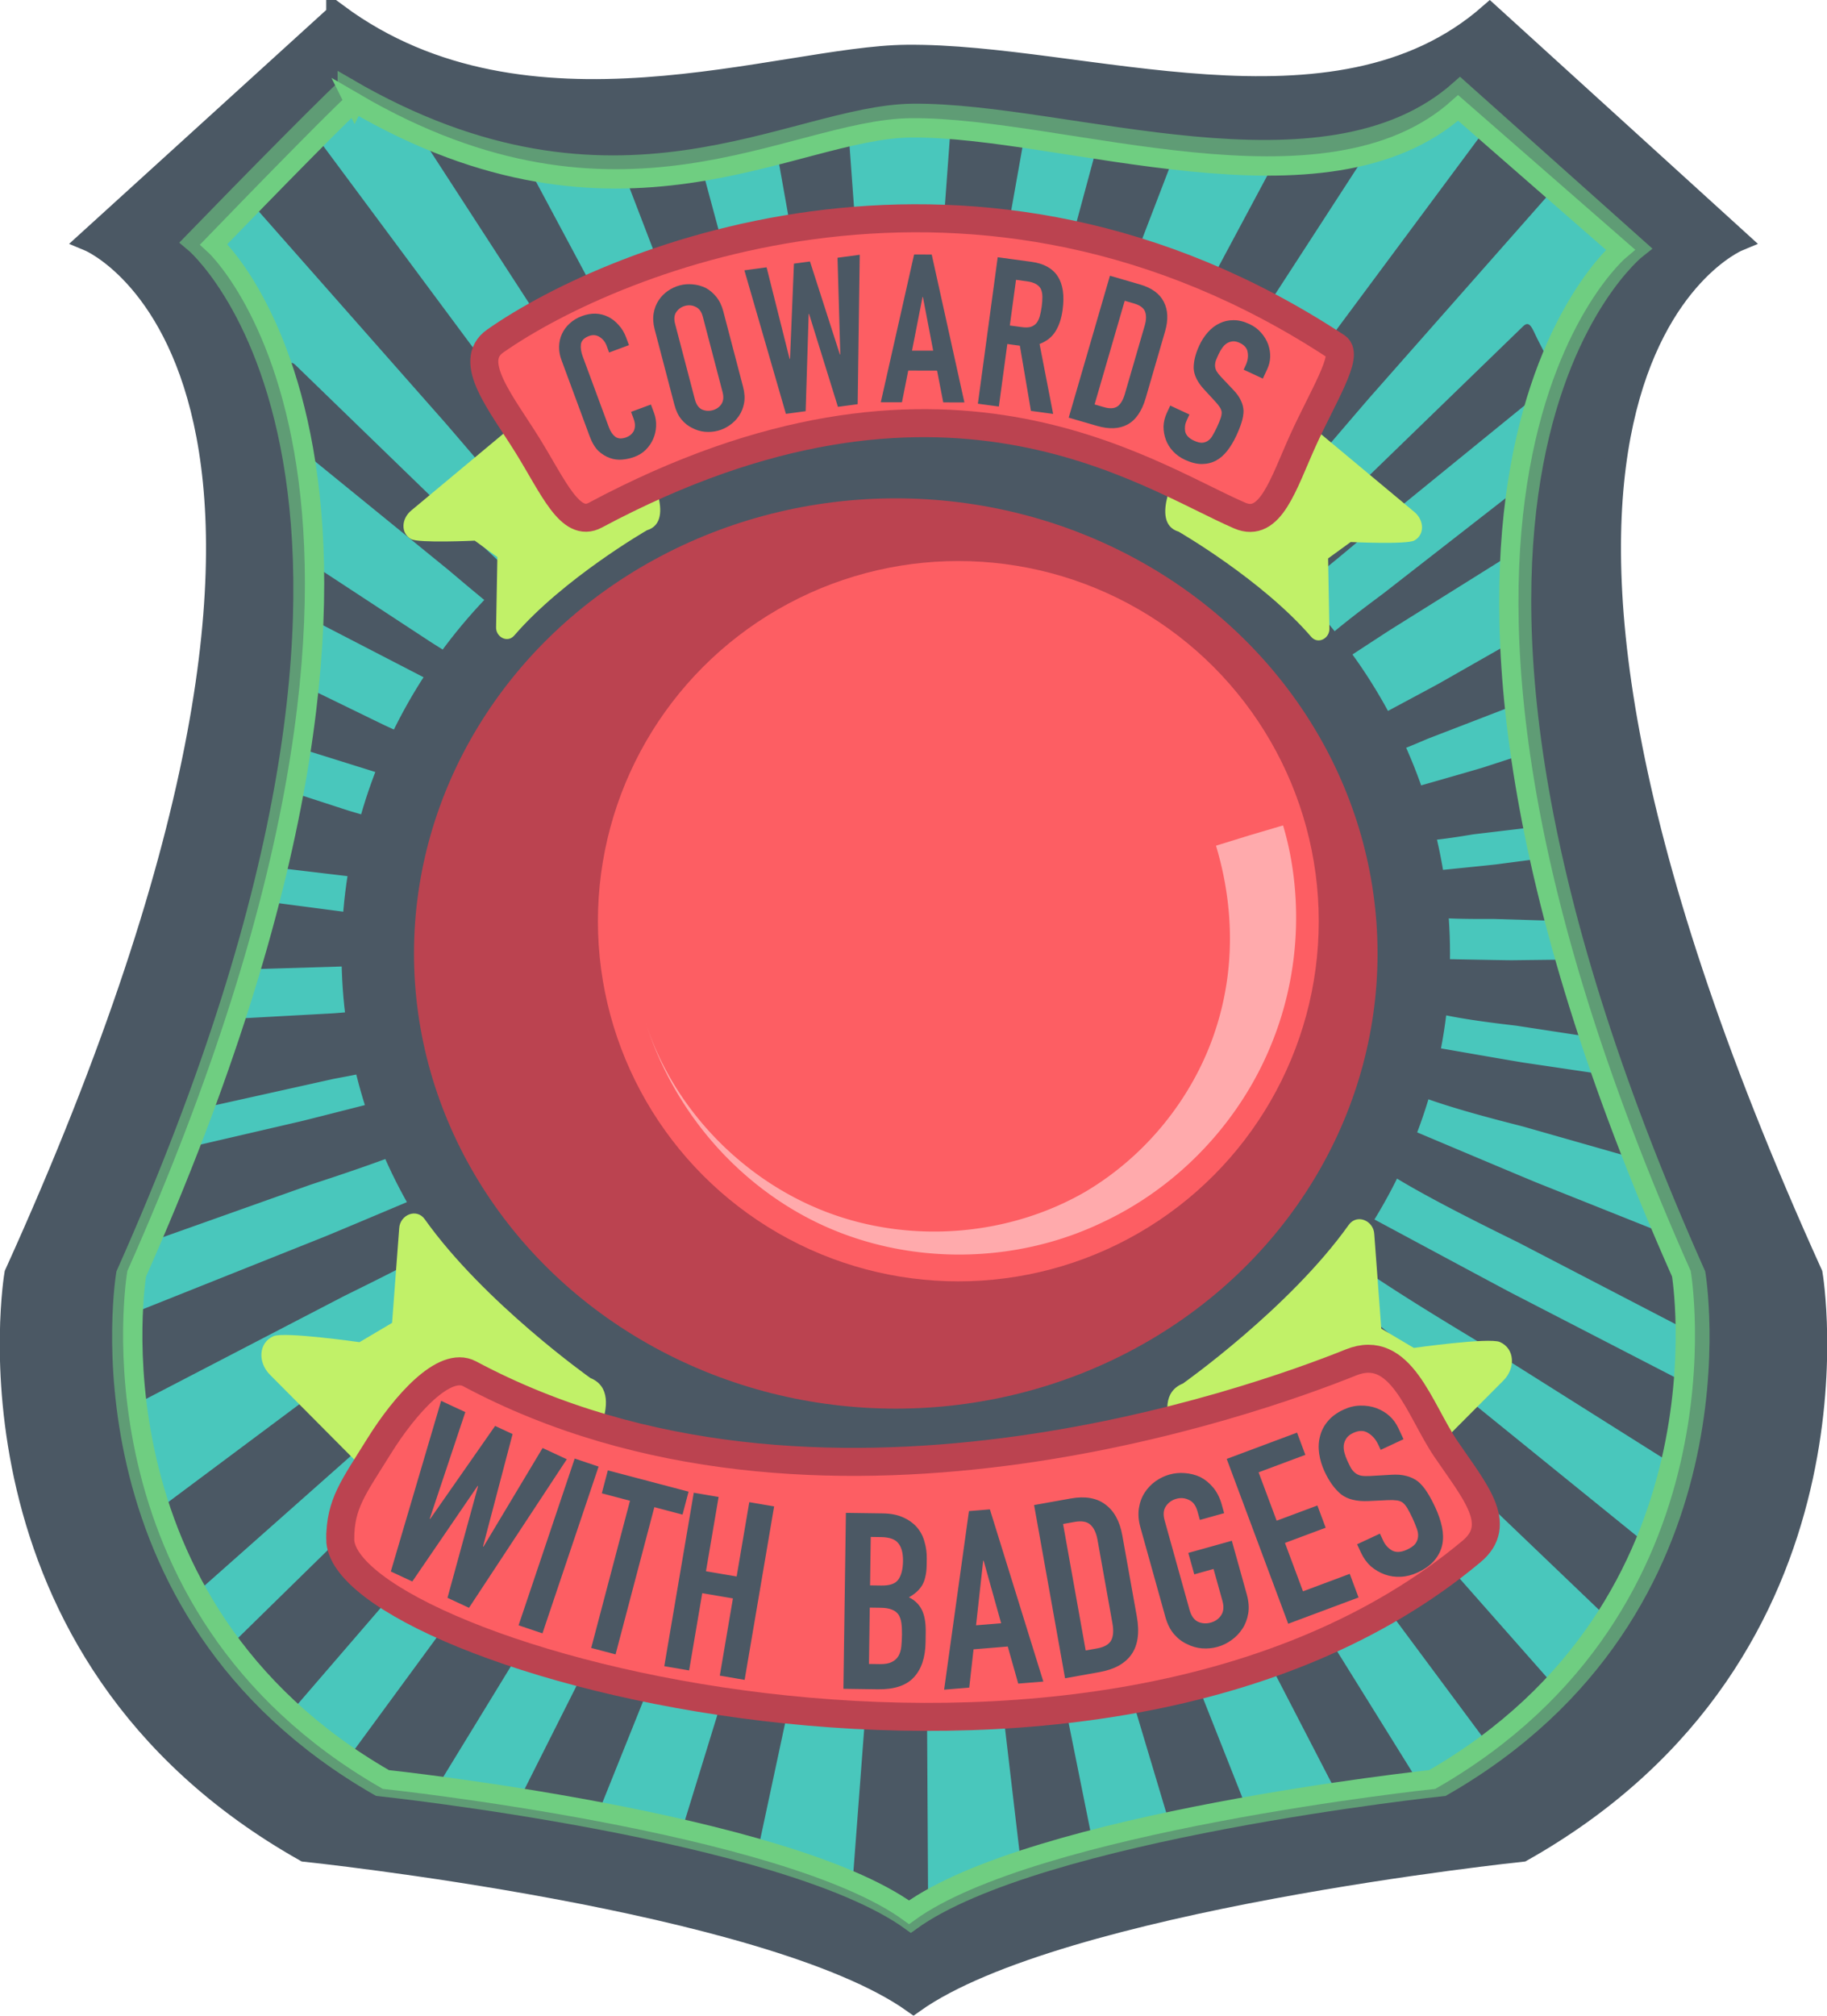 <svg xmlns="http://www.w3.org/2000/svg" width="986.302" height="1087.53" viewBox="0 0 260.959 287.742">
  <path fill="#4b5864" stroke="#4b5864" stroke-width="3.175" d="M48.184 2.127 12.783 34.31S60.137 54.08 2.209 181.89c0 0-9.195 53.791 41.377 82.296 0 0 66.205 6.896 86.894 21.608 20.688-14.712 86.893-21.608 86.893-21.608 50.572-28.505 41.377-82.296 41.377-82.296-57.928-127.81-10.574-147.58-10.574-147.58l-35.4-32.183c-22.069 19.31-58.156 5.597-83.3 5.852-18.035.182-54.208 14.126-81.292-5.852Z"/>
  <path fill="#49c7bc" d="M49.723 14.47c-.149.013-2.243 2.086-4.81 4.667l26.718 35.96c1.34 1.803 18.498 23.572 17.73 26.047 0 0 .2 1.791-1.296 2.994-.956.767-3.912.246-3.912.246S64.993 61.94 63.468 60.211L35.593 28.63a1792.784 1792.784 0 0 0-5.989 6.192s6.154 5.584 10.416 19.387l.105-.206c.777-1.52 1.11-2.832 2.091-1.88l23.935 23.193c1.008.977 14.056 13.204 14.056 13.204s.46 2.039.114 2.746c-.542 1.109-1.5 1.062-1.5 1.062-1.26.666-13.826-10.198-14.861-11.04L42.305 63.665c.879 4.8 1.494 10.252 1.653 16.47L61.61 91.704c.797.522 10.657 6.518 11.116 8.049 0 0 .517.87.467 1.964-.032.698-.887 1.35-.887 1.35S61.784 97.34 60.96 96.915l-17.045-8.811a153.905 153.905 0 0 1-.65 9.75l11.414 5.557c.827.403 11.33 5.169 11.33 5.169s1.144 1.89 1.363 2.867c.343 1.531-.02 2.091-.02 2.091-.123 1.516-9.799-2.098-10.57-2.34l-14.607-4.57a197.916 197.916 0 0 1-1.037 6.281l8.618 2.8c.92.298 12.658 3.64 12.658 3.64s1.063 2.141 1.17 3.35c.165 1.893-.353 2.717-.353 2.717-.387 1.998-11.323-.075-12.203-.18l-12.152-1.446c-.373 1.595-.773 3.22-1.193 4.866l11.401 1.496c.976.128 13.477 1.37 13.477 1.37s.94 1.649.928 2.645c-.018 1.56-.672 2.317-.672 2.317-.635 1.722-12.392 1.435-13.345 1.464l-14.468.438a299.523 299.523 0 0 1-2.188 7.076l14.74-.807c1.13-.061 15.63-1.338 15.63-1.338s.99 1.793.912 3.006c-.121 1.9-.933 2.966-.933 2.966-.85 2.233-14.546 4.505-15.659 4.753l-19.12 4.249a371.026 371.026 0 0 1-2.135 5.652l16.63-3.856c1.561-.362 21.54-5.477 21.54-5.477s1.641 1.469 1.714 2.661c.113 1.869-.858 3.117-.858 3.117-.851 2.385-19.56 8.246-21.07 8.783l-23.483 8.343a446 446 0 0 1-2.128 4.892s-.319 2.045-.473 5.397l28.298-11.29c1.665-.664 22.908-9.634 22.908-9.634s1.973 1.106 2.195 2.255c.347 1.8-.566 3.212-.566 3.212-.646 2.497-20.412 11.94-22 12.766L18.621 200.86a77.707 77.707 0 0 0 3.356 15.098l28.382-21.17c1.848-1.378 25.207-19.411 25.207-19.411s3 .097 3.777 1.044c1.218 1.484.654 3.196.654 3.196.244 2.58-21.018 20.363-22.699 21.852l-30.015 26.594a67.107 67.107 0 0 0 4.88 7.563l27.52-26.947c1.647-1.613 22.388-22.605 22.388-22.605s2.986-.305 3.883.53c1.405 1.308 1.074 3.08 1.074 3.08.588 2.524-18.109 22.988-19.576 24.689L40.861 245.2a73.944 73.944 0 0 0 8.313 6.544l24.331-33.148c1.365-1.859 18.43-25.934 18.43-25.934s2.897-.785 3.917-.106c1.6 1.063 1.56 2.865 1.56 2.865.988 2.396-14.146 25.619-15.318 27.534l-20.13 32.908c3.278.437 7.177.991 11.853 1.747l16.399-32.6c.882-1.755 11.8-24.386 11.8-24.386s2.322-1.07 3.275-.645c1.493.666 1.715 2.185 1.715 2.185 1.17 1.872-8.248 23.514-8.96 25.289L85.133 259.6c3.931.752 7.982 1.598 11.996 2.536l10.005-32.513c.565-1.837 7.391-25.458 7.391-25.458s2.135-1.432 3.169-1.191c1.62.377 2.12 1.795 2.12 1.795 1.515 1.59-3.985 24-4.376 25.827l-7.368 34.398c5 1.465 9.657 3.094 13.623 4.89l2.706-35.81c.15-1.975 1.656-27.243 1.656-27.243s1.696-2.084 2.71-2.18a2.536 2.536 0 0 1 2.346 1.072c1.74 1.068 1.22 24.727 1.231 26.638l.224 39.284c3.66-2 8.23-3.813 13.273-5.446l-4.055-34.515c-.222-1.889-3.616-25.169-2.025-26.502 0 0 .6-1.331 2.19-1.437 1.014-.067 2.946 1.72 2.946 1.72s4.566 24.71 4.954 26.637l6.278 31.168c3.641-.93 7.35-1.79 11.037-2.561l-9.451-31.58c-.546-1.823-7.935-24.125-6.56-25.867 0 0 .377-1.483 1.959-2.002 1.01-.331 3.259.945 3.259.945s8.814 23.421 9.534 25.24l12.326 31.142c4.778-.84 9.18-1.528 12.983-2.079l-16.262-31.43c-.926-1.79-12.905-23.51-12.069-25.693 0 0-.007-1.66 1.308-2.602.838-.602 3.182.186 3.182.186s13.538 22.547 14.62 24.288l20.968 33.714.687-.08a78.588 78.588 0 0 0 8.86-5.937l-22.086-29.724c-1.34-1.803-18.498-23.572-17.729-26.047 0 0-.201-1.791 1.296-2.994.955-.767 3.911-.246 3.911-.246s19.16 22.445 20.685 24.174l23.184 26.265a67.114 67.114 0 0 0 7.357-9.872l-27.016-25.84c-1.503-1.437-20.632-18.73-20.102-20.879 0 0-.37-1.504 1.005-2.623.877-.714 3.866-.47 3.866-.47s21.182 17.731 22.863 19.093l24.712 20.022a74.44 74.44 0 0 0 3.476-11.419l-26.792-16.872c-1.645-1.035-22.277-13.208-22.471-15.5 0 0-.74-1.407.055-2.896.506-.95 3.014-1.508 3.014-1.508s22.434 12.06 24.202 12.973l23.657 12.208c.202-2.897.22-5.408.163-7.553l-22.706-11.787c-1.589-.825-21.354-10.27-22-12.767 0 0-.914-1.41-.566-3.211.222-1.15 2.194-2.256 2.194-2.256s21.243 8.97 22.909 9.635l16.676 6.653a390.672 390.672 0 0 1-4.286-10.59l-14.302-4.075c-1.325-.377-17.626-4.27-18.627-6.55 0 0-.963-1.138-1.097-3.004-.086-1.191 1.102-2.818 1.102-2.818s17.268 3.022 18.614 3.22l9.983 1.476a315.907 315.907 0 0 1-1.797-5.336l-9.137-1.398c-1.127-.172-14.943-1.524-15.94-3.695 0 0-.882-1.01-1.13-2.898-.158-1.204.709-3.06.709-3.06s14.554.305 15.685.29l6.506-.078c-.536-1.89-1.049-3.756-1.524-5.583l-7.661-.232c-.953-.029-12.71.258-13.344-1.463 0 0-.655-.757-.673-2.318-.011-.996.928-2.644.928-2.644s12.501-1.242 13.477-1.37l5.183-.68a216.77 216.77 0 0 1-.938-4.504l-7.419.883c-.88.105-11.816 2.178-12.203.18 0 0-.519-.825-.353-2.718.106-1.208 1.17-3.349 1.17-3.349s11.738-3.343 12.658-3.641l4.413-1.433c-.351-2.433-.64-4.79-.875-7.081l-11.308 4.356c-.755.291-10.178 4.521-10.4 3.017 0 0-.396-.536-.153-2.087.156-.989 1.177-2.948 1.177-2.948s10.173-5.433 10.972-5.888l9.055-5.156a129.59 129.59 0 0 1 .017-12.536l-16.05 10.033c-.785.491-10.806 7.055-10.806 7.055s-.905-.58-.994-1.272c-.14-1.086.305-1.996.305-1.996.333-1.563 9.671-8.343 10.423-8.928l17.636-13.735.327-.286c.695-5.085 1.712-9.504 2.885-13.371L195.802 75.75c-1.035.843-13.602 11.707-14.86 11.041 0 0-.96.048-1.501-1.06-.346-.708.114-2.748.114-2.748s13.048-12.226 14.056-13.203l23.935-23.194c.981-.951 1.314.36 2.09 1.88l1.17 2.286c4.473-10.757 9.718-15.166 9.718-15.166l-9.139-8.01-25.568 28.967c-1.526 1.728-20.685 24.174-20.685 24.174s-2.957.52-3.912-.247c-1.497-1.202-1.295-2.994-1.295-2.994-.77-2.475 16.39-24.244 17.729-26.046l24.036-32.35-4.345-3.808c-3.466 3.106-7.556 5.157-12.05 6.45l-18.39 28.346c-1.07 1.647-14.395 22.95-14.395 22.95s-2.425.81-3.325.283c-1.411-.825-1.466-2.359-1.466-2.359-.958-1.988 10.767-22.472 11.67-24.158l12.423-23.213c-4.652.098-9.479-.238-14.326-.773l-9.387 24.446c-.58 1.51-7.592 20.925-7.592 20.925s-2.146 1.166-3.178.96c-1.617-.32-2.106-1.492-2.106-1.492-1.502-1.32 4.174-19.746 4.58-21.249l6.764-25.054c-3.508-.534-6.97-1.08-10.3-1.579L141.8 44.85c-.273 1.538-3.373 21.238-3.373 21.238s-1.822 1.5-2.839 1.494c-1.592-.01-2.27-1.031-2.27-1.031-1.668-.977.346-19.495.456-20.995l1.99-27.126c-2.311-.203-4.51-.317-6.563-.297-2.485.023-5.152.458-7.976 1.075l1.954 26.64c.11 1.5 2.124 20.018.457 20.995 0 0-.678 1.022-2.271 1.031-1.016.006-2.84-1.493-2.84-1.493s-3.099-19.7-3.373-21.239l-4.156-23.352c-3.343.873-6.898 1.74-10.68 2.415l6.576 24.357c.406 1.503 6.081 19.928 4.579 21.248 0 0-.489 1.172-2.106 1.493-1.032.205-3.178-.961-3.178-.961s-7.012-19.416-7.591-20.925l-9.221-24.014a65.276 65.276 0 0 1-13.6-.934l13.053 24.39c.902 1.687 12.628 22.17 11.67 24.159 0 0-.055 1.534-1.466 2.36-.9.526-3.326-.283-3.326-.283S82.381 53.79 81.313 52.144L60.372 19.867a90.071 90.071 0 0 1-10.65-5.36c.014-.027.014-.04 0-.038z"/>
  <path fill="none" stroke="#6fce81" stroke-opacity=".572" stroke-width="2.798" d="M49.616 12.548c.433-.865-14.724 14.52-21.954 21.98 0 0 40.954 33.82-9.679 147.367 0 0-8.036 47.788 36.166 73.112 0 0 57.866 6.127 75.95 19.197 18.082-13.07 75.948-19.197 75.948-19.197 44.203-25.324 36.166-73.112 36.166-73.112-50.633-113.547-8.362-146.47-8.362-146.47l-25.313-22.597c-19.289 17.154-56.174 3.17-78.15 3.375-17.32.163-42.328 18.724-80.772-3.655Z"/>
  <path fill="none" stroke="#000" stroke-width=".265" d="M81.467 72.726s51.832-27.755 96.975.668"/>
  <ellipse cx="127.947" cy="136.111" fill="#bb4350" fill-rule="evenodd" stroke="#4b5864" stroke-width="10.351" rx="73.99" ry="70.149"/>
  <path fill="#c1f168" d="M168.45 66.73s-4.446 7.85-.113 9.16c0 0 11.895 6.845 18.95 15.021.973 1.129 2.653.217 2.596-1.2l-.185-9.994 3.23-2.344s8.004.381 9.09-.219c1.515-.837 1.405-2.902-.003-4.075l-15.861-13.215-11.036 1.396-5.053 2.648zM92.293 66.538s4.445 7.848.112 9.159c0 0-11.895 6.845-18.95 15.021-.973 1.129-2.653.217-2.596-1.2l.185-9.994-3.23-2.345s-8.004.382-9.09-.218c-1.515-.837-1.405-2.902.004-4.075l15.86-13.215 11.036 1.396 5.053 2.648z"/>
  <path fill="#fd5e63" stroke="#bb4350" stroke-width="4" d="M70.728 48.688c17.177-12.025 68.809-32.975 120.188.826 1.803 1.186-1.993 7.147-4.805 13.348-2.812 6.202-4.64 12.643-9.057 10.727-13.51-5.859-42.586-26.461-92.038-.042-3.568 1.907-5.99-4.047-9.702-10.015-3.712-5.969-8.716-11.952-4.586-14.844Z"/>
  <g fill="#4b5864" stroke-width=".265" aria-label="COWARDS" font-family="DIN Condensed" font-size="29.633" font-stretch="condensed" font-weight="700" letter-spacing=".151" style="line-height:1.25" word-spacing="0">
    <path d="m93.922 58.558.452 1.223q.339.917.286 1.885-.035.93-.41 1.795-.375.865-1.065 1.562-.673.66-1.618 1.01-.806.298-1.722.384-.916.086-1.788-.224-.873-.309-1.636-1.006-.746-.735-1.25-2.097l-4.03-10.895q-.36-.973-.334-1.93.025-.957.41-1.794.386-.838 1.096-1.48.728-.68 1.756-1.06 2.002-.74 3.735.103.848.413 1.51 1.18.68.727 1.061 1.756l.411 1.111-2.835 1.049-.35-.945q-.308-.834-1.006-1.27-.699-.437-1.505-.14-1.056.391-1.17 1.192-.098.763.272 1.763l3.742 10.117q.319.862.896 1.312.605.44 1.578.08.278-.103.553-.3.292-.234.488-.56.168-.314.19-.765.023-.45-.193-1.034l-.36-.973zM94.454 47.819q-.323-1.233-.141-2.291.182-1.059.733-1.877.53-.783 1.308-1.323.806-.548 1.694-.781.889-.233 1.831-.143.972.082 1.846.496.853.45 1.531 1.284.678.833 1.001 2.066l2.825 10.778q.338 1.29.148 2.32-.19 1.03-.72 1.812-.551.819-1.357 1.367-.777.54-1.666.773-.889.233-1.86.15-.943-.09-1.796-.54-.874-.414-1.545-1.218-.67-.805-1.008-2.095zm5.748 10.012q.278 1.06.986 1.426.73.33 1.533.12.802-.21 1.248-.848.467-.674.189-1.735l-2.825-10.778q-.278-1.06-1.007-1.39-.709-.366-1.512-.155-.802.21-1.269.884-.446.637-.168 1.698zM123.748 37.18l-.295 21.329-2.82.38-4.119-13.26-.059.009-.432 13.872-2.82.38-5.93-20.49 3.171-.427 3.287 13.072.059-.008.56-13.59 2.29-.31 4.27 13.27.06-.009-.394-13.79zM134.239 50.87l-1.465-7.648h-.06l-1.498 7.642zm-7.484 7.363 4.758-21.089 2.518.006 4.667 21.109-3.023-.007-.88-4.535-4.118-.01-.899 4.533zM146.069 40.758l-.883 6.52 1.703.23q.793.107 1.29-.035.502-.17.822-.546.291-.38.459-.955.171-.605.279-1.397.107-.793.098-1.393-.005-.628-.209-1.104-.447-.898-2.003-1.109zm-5.445 17.684 2.831-20.908 4.816.652q5.286.715 4.455 6.853-.25 1.85-1.013 3.062-.733 1.217-2.279 1.815l1.938 9.981-3.171-.43-1.581-9.304-1.792-.243-1.208 8.927zM153.596 60.432l5.89-20.26 4.298 1.249q2.504.728 3.387 2.466.912 1.747.184 4.25l-2.755 9.476q-.827 2.846-2.619 3.806-1.754.94-4.344.188zm8-16.685-4.303 14.797 1.338.389q1.223.356 1.909-.093.694-.477 1.075-1.786l2.837-9.76q.348-1.195.054-1.99-.293-.796-1.573-1.168zM181.327 54.857l-2.74-1.274.287-.618q.437-.94.292-1.825-.105-.898-1.153-1.386-.564-.262-1.013-.21-.45.053-.814.276-.378.25-.67.669-.281.392-.506.876-.262.564-.41.953-.122.4-.098.771.024.371.22.723.222.365.66.83l1.709 1.807q.75.774 1.09 1.52.352.72.387 1.488-.004.782-.284 1.665-.267.856-.754 1.904-.562 1.21-1.291 2.145-.717.909-1.591 1.384-.914.49-2.028.496-1.114.005-2.43-.607-.994-.463-1.692-1.212-.697-.749-1.028-1.654-.331-.905-.332-1.886.037-.996.487-1.963l.475-1.021 2.74 1.274-.399.86q-.35.752-.207 1.57.182.804 1.23 1.29.699.326 1.162.312.503-.027.893-.304.39-.276.654-.774.304-.512.604-1.157.35-.753.52-1.261.171-.509.148-.88-.051-.383-.286-.72-.208-.326-.619-.778l-1.587-1.718q-1.436-1.55-1.504-3.02-.03-1.484.807-3.285.5-1.074 1.245-1.904.746-.83 1.662-1.254.889-.437 1.936-.44 1.087-.018 2.296.544 1.021.475 1.68 1.239.684.775 1.015 1.68.636 1.865-.138 3.531z" style="-inkscape-font-specification:'DIN Condensed, Bold Condensed'" transform="translate(-.948 -.812)"/>
  </g>
  <path fill="#c1f168" d="M83.014 209.05s6.99-10.021 1.312-12.338c0 0-15.175-10.74-23.653-22.66-1.17-1.646-3.55-.629-3.654 1.29l-1.017 13.5-4.653 2.754s-10.746-1.53-12.286-.858c-2.15.938-2.263 3.736-.513 5.497l19.716 19.832 15.06-.484 7.152-2.93zM170.261 209.839s-6.979-10.029-1.3-12.34c0 0 15.187-10.723 23.677-22.636 1.172-1.644 3.552-.624 3.653 1.294l1.003 13.502 4.65 2.758s10.748-1.518 12.288-.845c2.148.94 2.259 3.738.507 5.497l-19.737 19.813-15.06-.5-7.148-2.938z"/>
  <path fill="#fd5e63" stroke="#bb4350" stroke-width="4" d="M48.594 219.675c-.107 16.559 107.64 46.851 161.604 1.788 4.644-3.878.422-8.596-3.678-14.636-3.824-5.634-6.411-15.218-13.564-12.336-13.66 5.501-76.438 28.032-125.89 1.613-3.568-1.907-9.209 4.369-12.92 10.337-3.713 5.969-5.52 8.192-5.552 13.234z"/>
  <ellipse cx="136.883" cy="131.501" fill="#fd5e63" fill-rule="evenodd" rx="51.48" ry="51.413"/>
  <path fill="none" stroke="#6fce81" stroke-width="2.758" d="M50.648 14.643c.427-.854-13.005 12.865-20.118 20.229 0 0 38.814 34.862-11.007 146.968 0 0-7.909 47.182 35.587 72.184 0 0 56.939 6.049 74.732 18.953 17.794-12.904 74.733-18.953 74.733-18.953 43.495-25.002 35.587-72.184 35.587-72.184C190.34 69.734 231.45 35.634 231.45 35.634l-23.179-20.23c-18.98 16.938-56.52 2.644-78.144 2.848-17.042.16-41.65 18.485-79.479-3.61z"/>
  <g fill="#4b5864" stroke-width=".265" aria-label="WITH BADGES" font-family="DIN Condensed" font-size="35.278" letter-spacing="1.564" style="line-height:1.25" word-spacing="1.381">
    <path d="m64.249 185.162-15.53 20.093-2.956-1.654 5.559-15.567-.062-.034-10.33 12.896-2.955-1.654 9.004-23.745 3.324 1.86-6.217 14.794.061.035 10.25-12.537 2.402 1.344-5.422 15.683.062.035 9.485-13.41zM55.593 208.28l9.79-23.132 3.314 1.403-9.79 23.131zM65.693 212.286l7.109-20.536-3.934-1.361 1.108-3.2 11.268 3.9-1.108 3.2-3.934-1.362-7.109 20.536zM75.905 215.67l6.068-24.373 3.491.87-2.599 10.44 4.313 1.074 2.6-10.441 3.492.87-6.069 24.373-3.491-.87 2.701-10.851-4.313-1.074-2.702 10.852zM101.173 220.82l2.25-25.016 5.235.47q1.721.155 2.869.79 1.182.637 1.876 1.585t.906 2.136q.25 1.156.14 2.386l-.082.913q-.092 1.02-.33 1.706-.205.69-.568 1.189-.686.93-1.979 1.522 1.211.711 1.704 1.924.493 1.214.313 3.216l-.126 1.406q-.297 3.303-2.071 4.914-1.74 1.615-5.253 1.299zm4.627-11.272-.72 8.011 1.545.14q1.09.097 1.715-.166.661-.259 1.028-.793.367-.533.506-1.3.14-.767.222-1.68.086-.949.043-1.661-.042-.712-.314-1.233-.307-.523-.885-.788-.576-.3-1.56-.388zm.903-10.049-.62 6.887 1.617.145q1.792.161 2.468-.663.715-.857.87-2.579.151-1.686-.475-2.593-.592-.903-2.384-1.064zM124.346 213.191l-1.818-9.09h-.07l-1.71 9.111zm-8.838 8.837 5.46-25.15 3-.019 5.757 25.085-3.598.02-1.09-5.39-4.904.029-1.026 5.404zM132.856 221.71l-2.546-24.99 5.3-.54q3.088-.314 4.839 1.21 1.786 1.52 2.1 4.608l1.191 11.687q.358 3.51-1.19 5.37-1.517 1.821-4.71 2.146zm1.377-21.985 1.86 18.25 1.649-.168q1.509-.154 2.066-.955.553-.836.388-2.45l-1.226-12.039q-.15-1.474-.83-2.22-.678-.747-2.258-.586zM145.21 201.032q-.296-1.488-.004-2.733t1.005-2.178q.686-.892 1.648-1.48.997-.593 2.07-.807 1.073-.213 2.186-.04 1.149.168 2.158.722.982.596 1.728 1.635.746 1.038 1.042 2.526l.248 1.246-3.529.702-.248-1.246q-.254-1.28-1.098-1.723-.816-.486-1.785-.293t-1.571.96q-.575.726-.32 2.006l2.588 13.01q.255 1.28 1.071 1.765.844.444 1.812.251.97-.193 1.544-.919.603-.767.348-2.047l-.923-4.637-2.802.558-.62-3.114 6.332-1.26 1.542 7.75q.31 1.557.011 2.768-.298 1.21-.984 2.102-.714.934-1.71 1.528-.963.587-2.035.8-1.073.214-2.221.046-1.114-.174-2.096-.77-1.01-.554-1.749-1.558-.739-1.004-1.049-2.56zM165.227 216.356l-6.985-24.127 10.302-2.983.941 3.253-6.845 1.982 2.05 7.082 5.965-1.726.942 3.253-5.964 1.726 2.05 7.083 6.845-1.982 1 3.456zM183.637 191.33l-3.367 1.269-.287-.76q-.435-1.155-1.308-1.768-.852-.66-2.139-.174-.693.262-1.023.688-.33.426-.444.921-.102.529.01 1.127.1.566.325 1.16.261.693.469 1.143.24.437.575.726.335.288.798.415.495.115 1.255.13l2.96.052q1.285.006 2.202.339.905.3 1.587.91.662.654 1.18 1.628.505.94.991 2.228.56 1.485.749 2.884.176 1.367-.148 2.507-.345 1.186-1.268 2.137-.923.951-2.54 1.561-1.222.461-2.44.43-1.218-.03-2.264-.503-1.045-.473-1.88-1.29-.816-.86-1.264-2.049l-.473-1.254 3.367-1.27.398 1.056q.349.925 1.163 1.485.835.514 2.123.029.858-.324 1.233-.73.395-.45.485-1.012.09-.562-.114-1.201-.183-.685-.481-1.478-.349-.924-.64-1.493-.29-.57-.624-.858-.368-.276-.851-.357-.45-.094-1.177-.122l-2.783-.081q-2.515-.07-3.822-1.236-1.286-1.212-2.12-3.423-.498-1.32-.584-2.646-.085-1.325.318-2.457.37-1.12 1.239-2.013.89-.94 2.375-1.5 1.255-.472 2.452-.396 1.23.064 2.276.536 2.116 1.012 2.888 3.059z" style="-inkscape-font-specification:'DIN Condensed, '" transform="rotate(-4.328 378.873 -24.368)"/>
  </g>
  <path fill="#ffc2c2" fill-opacity=".77" d="M178.466 119.246c.002.006-4.781 1.474-4.78 1.48 1.804 5.97 3.6 16.18-.485 27.488-3.046 8.429-9.24 16.591-18.101 21.868-5.427 3.15-11.57 5.013-17.822 5.557-6.562.57-13.028-.327-18.837-2.477-6.52-2.412-11.963-6.292-16.128-10.581-5.51-5.675-8.565-11.78-10.108-16.677a48.46 48.46 0 0 0 9.592 17.15c3.965 4.568 9.277 8.938 15.891 11.936 5.905 2.676 12.663 4.163 19.751 4.098 6.74-.063 13.636-1.534 19.989-4.576 10.458-4.879 18.617-13.436 23.183-23.197 6.145-13.137 4.96-25.851 2.654-33.482-.002-.007-4.797 1.42-4.8 1.413z"/>
</svg>